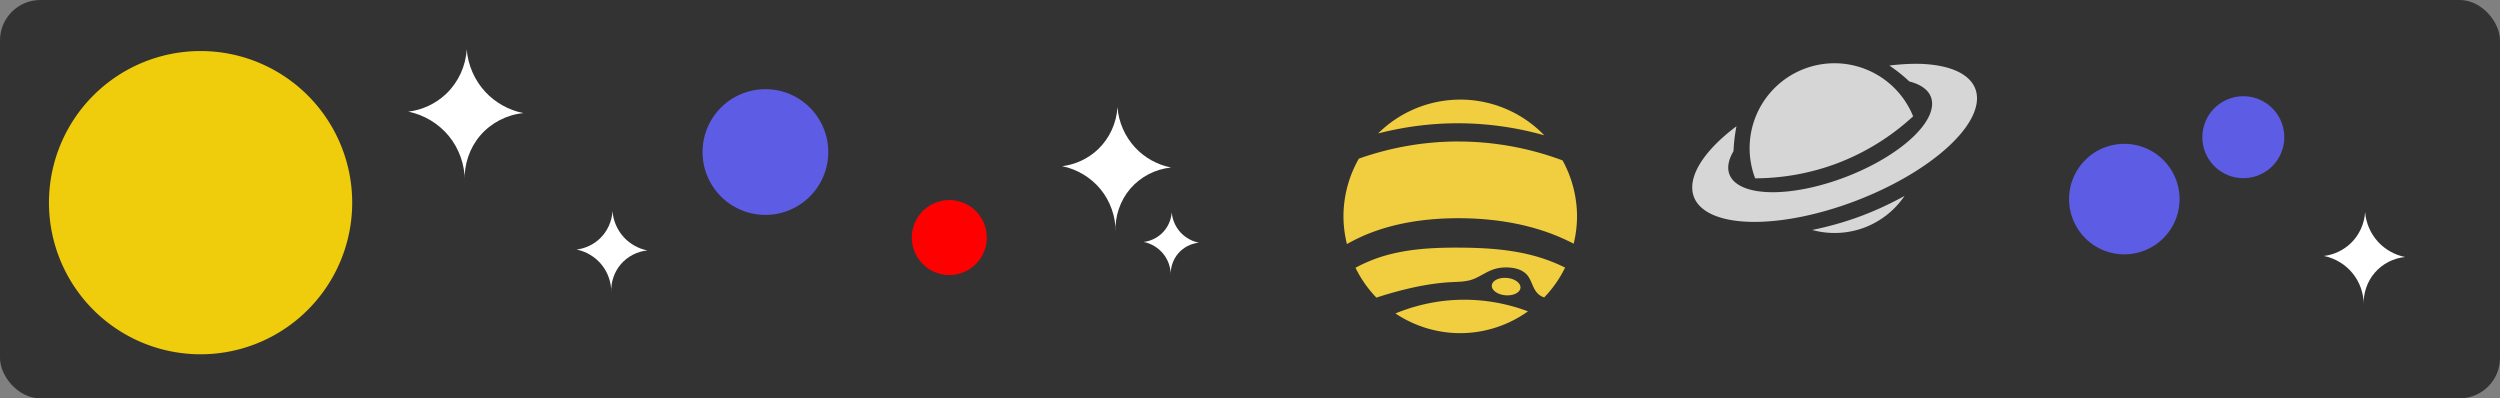 <?xml version="1.0" encoding="UTF-8" standalone="no"?>
<!-- Created with Inkscape (http://www.inkscape.org/) -->

<svg
   xmlns:dc="http://purl.org/dc/elements/1.1/"
   xmlns:cc="http://creativecommons.org/ns#"
   xmlns:rdf="http://www.w3.org/1999/02/22-rdf-syntax-ns#"
   xmlns:svg="http://www.w3.org/2000/svg"
   xmlns="http://www.w3.org/2000/svg"
   xmlns:sodipodi="http://sodipodi.sourceforge.net/DTD/sodipodi-0.dtd"
   xmlns:inkscape="http://www.inkscape.org/namespaces/inkscape"
   width="91mm"
   height="14.5mm"
   viewBox="0 0 91 14.5"
   version="1.1"
   id="svg8"
   inkscape:version="0.92.2 5c3e80d, 2017-08-06"
   sodipodi:docname="space-bar.svg">
  <rect x="0" y="0" width="91" height="14.5" fill="#808080" stroke="none"/>
  <defs
     id="defs2">
    <inkscape:path-effect
       effect="spiro"
       id="path-effect5302"
       is_visible="true" />
    <inkscape:path-effect
       is_visible="true"
       id="path-effect5298"
       effect="spiro" />
    <inkscape:path-effect
       effect="spiro"
       id="path-effect5294"
       is_visible="true" />
    <inkscape:path-effect
       is_visible="true"
       id="path-effect5290"
       effect="spiro" />
    <inkscape:path-effect
       is_visible="true"
       id="path-effect5286"
       effect="spiro" />
    <inkscape:path-effect
       effect="spiro"
       id="path-effect5282"
       is_visible="true" />
    <inkscape:path-effect
       is_visible="true"
       id="path-effect5278"
       effect="spiro" />
    <inkscape:path-effect
       effect="spiro"
       id="path-effect5274"
       is_visible="true" />
    <inkscape:path-effect
       is_visible="true"
       id="path-effect5266"
       effect="spiro" />
    <inkscape:path-effect
       is_visible="true"
       id="path-effect5246"
       effect="spiro" />
    <inkscape:path-effect
       effect="spiro"
       id="path-effect5242"
       is_visible="true" />
    <inkscape:path-effect
       effect="spiro"
       id="path-effect5238"
       is_visible="true" />
    <inkscape:path-effect
       effect="spiro"
       id="path-effect5234"
       is_visible="true" />
    <inkscape:path-effect
       effect="spiro"
       id="path-effect5230"
       is_visible="true" />
    <inkscape:path-effect
       effect="spiro"
       id="path-effect5226"
       is_visible="true" />
    <inkscape:path-effect
       effect="spiro"
       id="path-effect5204"
       is_visible="true" />
    <inkscape:path-effect
       is_visible="true"
       id="path-effect5200"
       effect="spiro" />
    <inkscape:path-effect
       effect="spiro"
       id="path-effect5196"
       is_visible="true" />
    <inkscape:path-effect
       is_visible="true"
       id="path-effect5192"
       effect="spiro" />
    <inkscape:path-effect
       effect="spiro"
       id="path-effect5184"
       is_visible="true" />
    <inkscape:path-effect
       effect="spiro"
       id="path-effect5164"
       is_visible="true" />
    <inkscape:path-effect
       is_visible="true"
       id="path-effect5160"
       effect="spiro" />
    <inkscape:path-effect
       is_visible="true"
       id="path-effect5156"
       effect="spiro" />
    <inkscape:path-effect
       is_visible="true"
       id="path-effect5152"
       effect="spiro" />
    <inkscape:path-effect
       is_visible="true"
       id="path-effect5148"
       effect="spiro" />
    <inkscape:path-effect
       is_visible="true"
       id="path-effect5144"
       effect="spiro" />
    <inkscape:path-effect
       is_visible="true"
       id="path-effect5140"
       effect="spiro" />
    <inkscape:path-effect
       is_visible="true"
       id="path-effect5118"
       effect="spiro" />
    <inkscape:path-effect
       effect="spiro"
       id="path-effect5114"
       is_visible="true" />
    <inkscape:path-effect
       is_visible="true"
       id="path-effect5110"
       effect="spiro" />
    <inkscape:path-effect
       effect="spiro"
       id="path-effect5106"
       is_visible="true" />
    <inkscape:path-effect
       is_visible="true"
       id="path-effect5092"
       effect="spiro" />
    <inkscape:path-effect
       is_visible="true"
       id="path-effect5072"
       effect="spiro" />
    <inkscape:path-effect
       effect="spiro"
       id="path-effect5068"
       is_visible="true" />
    <inkscape:path-effect
       effect="spiro"
       id="path-effect5064"
       is_visible="true" />
    <inkscape:path-effect
       effect="spiro"
       id="path-effect5060"
       is_visible="true" />
    <inkscape:path-effect
       effect="spiro"
       id="path-effect5056"
       is_visible="true" />
    <inkscape:path-effect
       effect="spiro"
       id="path-effect5052"
       is_visible="true" />
    <inkscape:path-effect
       effect="spiro"
       id="path-effect5048"
       is_visible="true" />
    <inkscape:path-effect
       is_visible="true"
       id="path-effect5012"
       effect="spiro" />
    <inkscape:path-effect
       is_visible="true"
       id="path-effect4994"
       effect="spiro" />
    <inkscape:path-effect
       effect="spiro"
       id="path-effect4990"
       is_visible="true" />
    <inkscape:path-effect
       effect="spiro"
       id="path-effect4986"
       is_visible="true" />
    <inkscape:path-effect
       effect="spiro"
       id="path-effect4982"
       is_visible="true" />
    <inkscape:path-effect
       effect="spiro"
       id="path-effect4978"
       is_visible="true" />
    <inkscape:path-effect
       effect="spiro"
       id="path-effect4974"
       is_visible="true" />
    <inkscape:path-effect
       effect="spiro"
       id="path-effect4970"
       is_visible="true" />
    <inkscape:path-effect
       effect="spiro"
       id="path-effect4966"
       is_visible="true" />
    <inkscape:path-effect
       effect="spiro"
       id="path-effect4948"
       is_visible="true" />
    <inkscape:path-effect
       effect="spiro"
       id="path-effect4942"
       is_visible="true" />
    <inkscape:path-effect
       is_visible="true"
       id="path-effect4937"
       effect="spiro" />
    <inkscape:path-effect
       is_visible="true"
       id="path-effect4927"
       effect="spiro" />
    <inkscape:path-effect
       effect="spiro"
       id="path-effect4889"
       is_visible="true" />
    <inkscape:path-effect
       is_visible="true"
       id="path-effect4847"
       effect="spiro" />
    <inkscape:path-effect
       is_visible="true"
       id="path-effect4843"
       effect="spiro" />
    <inkscape:path-effect
       effect="spiro"
       id="path-effect4839"
       is_visible="true" />
    <inkscape:path-effect
       is_visible="true"
       id="path-effect4833"
       effect="spiro" />
    <inkscape:path-effect
       effect="spiro"
       id="path-effect4829"
       is_visible="true" />
    <inkscape:path-effect
       effect="spiro"
       id="path-effect4825"
       is_visible="true" />
    <inkscape:path-effect
       effect="spiro"
       id="path-effect4821"
       is_visible="true" />
    <inkscape:path-effect
       effect="spiro"
       id="path-effect4817"
       is_visible="true" />
    <inkscape:path-effect
       effect="spiro"
       id="path-effect4813"
       is_visible="true" />
    <inkscape:path-effect
       effect="spiro"
       id="path-effect4809"
       is_visible="true" />
    <inkscape:path-effect
       is_visible="true"
       id="path-effect4787"
       effect="spiro" />
    <inkscape:path-effect
       is_visible="true"
       id="path-effect4783"
       effect="spiro" />
    <inkscape:path-effect
       effect="spiro"
       id="path-effect4779"
       is_visible="true" />
    <inkscape:path-effect
       is_visible="true"
       id="path-effect4775"
       effect="spiro" />
    <inkscape:path-effect
       effect="spiro"
       id="path-effect4771"
       is_visible="true" />
    <inkscape:path-effect
       is_visible="true"
       id="path-effect4767"
       effect="spiro" />
    <inkscape:path-effect
       is_visible="true"
       id="path-effect4763"
       effect="spiro" />
    <inkscape:path-effect
       is_visible="true"
       id="path-effect4759"
       effect="spiro" />
    <inkscape:path-effect
       is_visible="true"
       id="path-effect4755"
       effect="spiro" />
    <inkscape:path-effect
       is_visible="true"
       id="path-effect4751"
       effect="spiro" />
    <inkscape:path-effect
       is_visible="true"
       id="path-effect4747"
       effect="spiro" />
    <inkscape:path-effect
       is_visible="true"
       id="path-effect4743"
       effect="spiro" />
    <inkscape:path-effect
       effect="spiro"
       id="path-effect4735"
       is_visible="true" />
    <inkscape:path-effect
       effect="spiro"
       id="path-effect4731"
       is_visible="true" />
    <inkscape:path-effect
       is_visible="true"
       id="path-effect4720"
       effect="spiro" />
    <inkscape:path-effect
       effect="spiro"
       id="path-effect4716"
       is_visible="true" />
    <inkscape:path-effect
       is_visible="true"
       id="path-effect4706"
       effect="spiro" />
    <inkscape:path-effect
       effect="spiro"
       id="path-effect4702"
       is_visible="true" />
    <inkscape:path-effect
       effect="spiro"
       id="path-effect4696"
       is_visible="true" />
    <inkscape:path-effect
       is_visible="true"
       id="path-effect4692"
       effect="spiro" />
    <inkscape:path-effect
       effect="spiro"
       id="path-effect4688"
       is_visible="true" />
    <inkscape:path-effect
       effect="spiro"
       id="path-effect4684"
       is_visible="true" />
    <inkscape:path-effect
       effect="spiro"
       id="path-effect4678"
       is_visible="true" />
    <inkscape:path-effect
       effect="spiro"
       id="path-effect4674"
       is_visible="true" />
    <inkscape:path-effect
       effect="spiro"
       id="path-effect4670"
       is_visible="true" />
    <inkscape:path-effect
       effect="spiro"
       id="path-effect4666"
       is_visible="true" />
    <inkscape:path-effect
       effect="spiro"
       id="path-effect4662"
       is_visible="true" />
    <inkscape:path-effect
       effect="spiro"
       id="path-effect4658"
       is_visible="true" />
    <inkscape:path-effect
       effect="spiro"
       id="path-effect4654"
       is_visible="true" />
    <inkscape:path-effect
       effect="spiro"
       id="path-effect4650"
       is_visible="true" />
    <inkscape:path-effect
       effect="spiro"
       id="path-effect4646"
       is_visible="true" />
    <inkscape:path-effect
       is_visible="true"
       id="path-effect4642"
       effect="spiro" />
    <inkscape:path-effect
       effect="spiro"
       id="path-effect4638"
       is_visible="true" />
    <inkscape:path-effect
       is_visible="true"
       id="path-effect4632"
       effect="spiro" />
    <inkscape:path-effect
       effect="spiro"
       id="path-effect4628"
       is_visible="true" />
    <inkscape:path-effect
       effect="spiro"
       id="path-effect4624"
       is_visible="true" />
    <inkscape:path-effect
       effect="spiro"
       id="path-effect4620"
       is_visible="true" />
    <inkscape:path-effect
       effect="spiro"
       id="path-effect4616"
       is_visible="true" />
    <inkscape:path-effect
       effect="spiro"
       id="path-effect4612"
       is_visible="true" />
    <inkscape:path-effect
       effect="spiro"
       id="path-effect4608"
       is_visible="true" />
    <inkscape:path-effect
       is_visible="true"
       id="path-effect4584"
       effect="spiro" />
    <inkscape:path-effect
       effect="spiro"
       id="path-effect4580"
       is_visible="true" />
    <inkscape:path-effect
       is_visible="true"
       id="path-effect4569"
       effect="spiro" />
    <inkscape:path-effect
       is_visible="true"
       id="path-effect4565"
       effect="spiro" />
    <inkscape:path-effect
       is_visible="true"
       id="path-effect4561"
       effect="spiro" />
    <inkscape:path-effect
       is_visible="true"
       id="path-effect4557"
       effect="spiro" />
    <inkscape:path-effect
       is_visible="true"
       id="path-effect4553"
       effect="spiro" />
    <inkscape:path-effect
       is_visible="true"
       id="path-effect4549"
       effect="spiro" />
    <inkscape:path-effect
       effect="spiro"
       id="path-effect4545"
       is_visible="true" />
  </defs>
  <sodipodi:namedview
     id="base"
     pagecolor="#ffffff"
     bordercolor="#666666"
     borderopacity="1.0"
     inkscape:pageopacity="0.0"
     inkscape:pageshadow="2"
     inkscape:zoom="3.238549"
     inkscape:cx="119.723"
     inkscape:cy="109.04352"
     inkscape:document-units="mm"
     inkscape:current-layer="layer1"
     showgrid="false"
     inkscape:window-width="2560"
     inkscape:window-height="1440"
     inkscape:window-x="0"
     inkscape:window-y="0"
     inkscape:window-maximized="0"
     inkscape:snap-global="false" />
  <g
     inkscape:label="Layer 1"
     inkscape:groupmode="layer"
     id="layer1"
     transform="translate(-51.264,-89.874)">
    <rect
       rx="1.47"
       ry="1.47"
       y="89.874"
       x="51.264"
       height="14.5"
       width="91"
       id="rect5206"
       style="opacity:1;fill:#333333;fill-opacity:1;fill-rule:nonzero;stroke:none;stroke-width:0.265;stroke-linecap:butt;stroke-linejoin:round;stroke-miterlimit:4;stroke-dasharray:none;stroke-dashoffset:0;stroke-opacity:1" />
    <rect
       y="94.717"
       x="53.717"
       height="3.413"
       width="4.922"
       id="rect5208"
       style="opacity:1;fill:#ffffff;fill-opacity:1;fill-rule:nonzero;stroke:none;stroke-width:0.265;stroke-linecap:butt;stroke-linejoin:round;stroke-miterlimit:4;stroke-dasharray:none;stroke-dashoffset:0;stroke-opacity:1" />
    <path
       style="opacity:1;fill:#efcc0c;fill-opacity:1;fill-rule:nonzero;stroke:none;stroke-width:0.265;stroke-linecap:butt;stroke-linejoin:round;stroke-miterlimit:4;stroke-dasharray:none;stroke-dashoffset:0;stroke-opacity:1"
       d="m 64.084,97.251 a 5.519,5.519 0 0 1 -5.519,5.519 5.519,5.519 0 0 1 -5.519,-5.519 5.519,5.519 0 0 1 5.519,-5.519 5.519,5.519 0 0 1 5.519,5.519 z"
       id="circle5210" />
    <path
       style="opacity:1;fill:#5c5ce4;fill-opacity:1;fill-rule:nonzero;stroke:none;stroke-width:0.5;stroke-linecap:butt;stroke-linejoin:round;stroke-miterlimit:4;stroke-dasharray:none;stroke-dashoffset:0;stroke-opacity:1"
       d="m 81.413,95.408 a 2.288,2.288 0 0 1 -2.288,2.288 2.288,2.288 0 0 1 -2.288,-2.288 2.288,2.288 0 0 1 2.288,-2.288 2.288,2.288 0 0 1 2.288,2.288 z"
       id="circle5218" />
    <path
       style="opacity:1;fill:#ff0000;fill-opacity:1;fill-rule:nonzero;stroke:none;stroke-width:0.5;stroke-linecap:butt;stroke-linejoin:round;stroke-miterlimit:4;stroke-dasharray:none;stroke-dashoffset:0;stroke-opacity:1"
       d="m 87.183,98.521 a 1.364,1.364 0 0 1 -1.364,1.364 1.364,1.364 0 0 1 -1.364,-1.364 1.364,1.364 0 0 1 1.364,-1.364 1.364,1.364 0 0 1 1.364,1.364 z"
       id="circle5220" />
    <path
       style="opacity:1;fill:#ffffff;fill-opacity:1;fill-rule:nonzero;stroke:none;stroke-width:0.5;stroke-linecap:butt;stroke-linejoin:round;stroke-miterlimit:4;stroke-dasharray:none;stroke-dashoffset:0;stroke-opacity:1"
       d="m 91.939,93.778 c -0.032,0.575 -0.29,1.134 -0.707,1.531 -0.354,0.337 -0.819,0.556 -1.304,0.614 0.543,0.11 1.046,0.412 1.397,0.841 0.355,0.434 0.552,0.995 0.547,1.556 -0.031,-0.57 0.166,-1.149 0.538,-1.582 0.372,-0.431 0.914,-0.712 1.481,-0.766 -0.5,-0.098 -0.966,-0.358 -1.312,-0.732 -0.369,-0.398 -0.598,-0.923 -0.639,-1.464 z"
       id="path5224"
       inkscape:connector-curvature="0"
       inkscape:path-effect="#path-effect5226"
       inkscape:original-d="m 91.938633,93.778067 c 0,0 -0.481613,1.014436 -0.706722,1.53121 -0.225111,0.516782 -1.304055,0.614186 -1.304055,0.614186 0,0 1.004733,0.605009 1.396606,0.841359 0.391863,0.236465 0.54686,1.556446 0.54686,1.556446 0,0 0.359722,-1.055233 0.538456,-1.581699 0.178728,-0.526496 1.480744,-0.765609 1.480744,-0.765609 0,0 -0.930323,-0.508372 -1.312479,-0.731984 -0.382157,-0.223651 -0.63941,-1.463909 -0.63941,-1.463909 z"
       sodipodi:nodetypes="csccccccc" />
    <path
       style="opacity:1;fill:#ffffff;fill-opacity:1;fill-rule:nonzero;stroke:none;stroke-width:0.5;stroke-linecap:butt;stroke-linejoin:round;stroke-miterlimit:4;stroke-dasharray:none;stroke-dashoffset:0;stroke-opacity:1"
       d="m 93.915,97.592 c -0.016,0.292 -0.147,0.575 -0.359,0.777 -0.18,0.171 -0.415,0.282 -0.662,0.312 0.276,0.056 0.531,0.209 0.709,0.427 0.18,0.22 0.28,0.505 0.277,0.79 -0.016,-0.289 0.084,-0.583 0.273,-0.802 0.189,-0.219 0.464,-0.361 0.751,-0.388 -0.254,-0.05 -0.49,-0.182 -0.666,-0.371 -0.187,-0.202 -0.303,-0.468 -0.324,-0.743 z"
       id="path5228"
       inkscape:connector-curvature="0"
       inkscape:path-effect="#path-effect5230"
       inkscape:original-d="m 93.915432,97.592146 c 0,0 -0.244346,0.514669 -0.358555,0.776862 -0.11421,0.262187 -0.661616,0.311613 -0.661616,0.311613 0,0 0.509754,0.306953 0.708571,0.426862 0.198813,0.119977 0.27745,0.789668 0.27745,0.789668 0,0 0.182506,-0.535377 0.273187,-0.802477 0.09068,-0.267122 0.751259,-0.388442 0.751259,-0.388442 0,0 -0.472002,-0.257922 -0.665889,-0.371362 -0.193887,-0.11347 -0.324407,-0.742724 -0.324407,-0.742724 z"
       sodipodi:nodetypes="csccccccc" />
    <path
       style="opacity:1;fill:#5c5ce4;fill-opacity:1;fill-rule:nonzero;stroke:none;stroke-width:0.5;stroke-linecap:butt;stroke-linejoin:round;stroke-miterlimit:4;stroke-dasharray:none;stroke-dashoffset:0;stroke-opacity:1"
       d="m 130.6,97.121 a 2.011,2.011 0 0 1 -2.011,2.011 2.011,2.011 0 0 1 -2.011,-2.011 2.011,2.011 0 0 1 2.011,-2.011 2.011,2.011 0 0 1 2.011,2.011 z"
       id="circle5248" />
    <path
       style="opacity:1;fill:#f0ce3f;fill-opacity:1;fill-rule:nonzero;stroke:none;stroke-width:0.5;stroke-linecap:butt;stroke-linejoin:round;stroke-miterlimit:4;stroke-dasharray:none;stroke-dashoffset:0;stroke-opacity:1"
       d="m 104.417,93.5 a 4.251,4.251 0 0 0 -2.991,1.232 c 0.944,-0.243 1.917,-0.37 2.892,-0.371 1.066,-5.29e-4 2.131,0.148 3.157,0.438 a 4.251,4.251 0 0 0 -3.058,-1.3 z m -0.054,1.524 c -1.236,-0.002 -2.472,0.212 -3.637,0.625 a 4.251,4.251 0 0 0 -0.56,2.102 4.251,4.251 0 0 0 0.126,1.006 c 0.237,-0.132 0.48,-0.253 0.732,-0.356 1.048,-0.427 2.19,-0.584 3.322,-0.584 1.108,-2.14e-4 2.224,0.149 3.268,0.521 0.32,0.114 0.63,0.252 0.932,0.406 a 4.251,4.251 0 0 0 0.122,-0.992 4.251,4.251 0 0 0 -0.526,-2.039 c -1.206,-0.45 -2.492,-0.686 -3.779,-0.688 z m 0,3.864 c -0.967,-0.004 -1.948,0.048 -2.867,0.348 -0.308,0.101 -0.607,0.231 -0.892,0.385 a 4.251,4.251 0 0 0 0.76,1.086 c 0.332,-0.108 0.668,-0.207 1.007,-0.29 0.569,-0.14 1.149,-0.245 1.735,-0.274 0.243,-0.012 0.491,-0.012 0.722,-0.086 0.264,-0.085 0.491,-0.262 0.751,-0.36 0.165,-0.062 0.341,-0.09 0.517,-0.089 0.059,3.96e-4 0.117,0.005 0.176,0.011 0.107,0.013 0.213,0.035 0.313,0.077 0.099,0.042 0.192,0.102 0.263,0.183 0.083,0.095 0.134,0.214 0.183,0.33 0.05,0.116 0.101,0.234 0.186,0.328 0.068,0.076 0.158,0.132 0.255,0.164 a 4.251,4.251 0 0 0 0.761,-1.086 c -0.246,-0.123 -0.499,-0.229 -0.76,-0.317 -0.994,-0.337 -2.058,-0.406 -3.108,-0.41 z m 1.662,1.1 a 0.523,0.317 4.886 0 0 -0.459,0.274 0.523,0.317 4.886 0 0 0.495,0.36 0.523,0.317 4.886 0 0 0.548,-0.271 0.523,0.317 4.886 0 0 -0.494,-0.36 0.523,0.317 4.886 0 0 -0.089,-0.003 0.523,0.317 4.886 0 1 -5.3e-4,0 z m -1.585,0.797 c -0.815,0.016 -1.627,0.187 -2.381,0.499 a 4.251,4.251 0 0 0 2.359,0.717 4.251,4.251 0 0 0 2.464,-0.794 c -0.778,-0.292 -1.611,-0.438 -2.442,-0.422 z"
       id="circle5250"
       inkscape:connector-curvature="0" />
    <path
       style="opacity:1;fill:#5c5ce4;fill-opacity:1;fill-rule:nonzero;stroke:none;stroke-width:0.5;stroke-linecap:butt;stroke-linejoin:round;stroke-miterlimit:4;stroke-dasharray:none;stroke-dashoffset:0;stroke-opacity:1"
       d="m 134.412,94.868 a 1.491,1.491 0 0 1 -1.491,1.491 1.491,1.491 0 0 1 -1.491,-1.491 1.491,1.491 0 0 1 1.491,-1.491 1.491,1.491 0 0 1 1.491,1.491 z"
       id="circle5270" />
    <path
       inkscape:connector-curvature="0"
       d="m 121.154,92.199 a 2.248,5.487 68.956 0 0 -1.116,0.061 c 0.105,0.072 0.209,0.146 0.31,0.224 0.145,0.112 0.283,0.232 0.417,0.356 a 1.61,3.928 68.956 0 1 0.783,0.56 1.61,3.928 68.956 0 1 -3.088,2.912 1.61,3.928 68.956 0 1 -4.245,-0.091 1.61,3.928 68.956 0 1 0.148,-0.844 c 0.01,-0.199 0.027,-0.397 0.055,-0.594 0.015,-0.105 0.033,-0.209 0.053,-0.313 a 2.248,5.487 68.956 0 0 -1.548,2.573 2.248,5.487 68.956 0 0 5.928,0.128 2.248,5.487 68.956 0 0 4.313,-4.068 2.248,5.487 68.956 0 0 -2.01,-0.905 z m -3.013,-0.021 a 3.09,3.09 0 0 0 -1.211,0.205 3.09,3.09 0 0 0 -1.778,3.982 c 1.03,-0.003 2.059,-0.192 3.02,-0.56 1.007,-0.385 1.937,-0.966 2.73,-1.697 A 3.09,3.09 0 0 0 118.141,92.178 Z m 2.451,4.826 c -0.57,0.314 -1.163,0.586 -1.777,0.803 -0.518,0.183 -1.049,0.327 -1.587,0.438 a 3.09,3.09 0 0 0 1.921,-0.095 3.09,3.09 0 0 0 1.442,-1.147 z"
       style="opacity:1;fill:#d6d6d6;fill-opacity:1;fill-rule:nonzero;stroke:none;stroke-width:0.5;stroke-linecap:butt;stroke-linejoin:round;stroke-miterlimit:4;stroke-dasharray:none;stroke-dashoffset:0;stroke-opacity:1"
       id="path5216" />
    <path
       style="opacity:1;fill:#ffffff;fill-opacity:1;fill-rule:nonzero;stroke:none;stroke-width:0.5;stroke-linecap:butt;stroke-linejoin:round;stroke-miterlimit:4;stroke-dasharray:none;stroke-dashoffset:0;stroke-opacity:1"
       d="m 137.354,97.591 c -0.024,0.429 -0.216,0.846 -0.527,1.142 -0.264,0.251 -0.611,0.415 -0.972,0.458 0.405,0.082 0.78,0.307 1.041,0.627 0.265,0.324 0.412,0.742 0.408,1.161 -0.023,-0.425 0.124,-0.857 0.402,-1.179 0.277,-0.322 0.681,-0.531 1.104,-0.571 -0.373,-0.073 -0.721,-0.267 -0.979,-0.546 -0.275,-0.297 -0.446,-0.688 -0.477,-1.092 z"
       id="path5292"
       inkscape:connector-curvature="0"
       inkscape:path-effect="#path-effect5294"
       inkscape:original-d="m 137.35386,97.590839 c 0,0 -0.35913,0.756454 -0.52699,1.141807 -0.16787,0.385359 -0.97242,0.457992 -0.97242,0.457992 0,0 0.74922,0.451148 1.04143,0.627391 0.29221,0.176331 0.40779,1.160631 0.40779,1.160631 0,0 0.26824,-0.78688 0.40152,-1.179459 0.13328,-0.392604 1.10417,-0.570908 1.10417,-0.570908 0,0 -0.69373,-0.379088 -0.9787,-0.545833 -0.28496,-0.166774 -0.4768,-1.091621 -0.4768,-1.091621 z"
       sodipodi:nodetypes="csccccccc" />
    <path
       style="opacity:1;fill:#ffffff;fill-opacity:1;fill-rule:nonzero;stroke:none;stroke-width:0.5;stroke-linecap:butt;stroke-linejoin:round;stroke-miterlimit:4;stroke-dasharray:none;stroke-dashoffset:0;stroke-opacity:1"
       d="m 68.252,91.67 c -0.033,0.608 -0.306,1.199 -0.747,1.619 -0.374,0.356 -0.865,0.588 -1.378,0.649 0.574,0.116 1.105,0.436 1.476,0.889 0.375,0.459 0.584,1.052 0.578,1.645 -0.033,-0.602 0.175,-1.215 0.569,-1.672 0.393,-0.456 0.966,-0.752 1.565,-0.809 -0.528,-0.104 -1.021,-0.379 -1.387,-0.774 -0.39,-0.421 -0.632,-0.976 -0.676,-1.547 z"
       id="path5300"
       inkscape:connector-curvature="0"
       inkscape:path-effect="#path-effect5302"
       inkscape:original-d="m 68.252332,91.67041 c 0,0 -0.509074,1.072276 -0.747016,1.618513 -0.237947,0.546248 -1.378408,0.649205 -1.378408,0.649205 0,0 1.062019,0.639506 1.476235,0.889323 0.414205,0.249963 0.57804,1.645197 0.57804,1.645197 0,0 0.380232,-1.115403 0.569156,-1.671878 0.188918,-0.556523 1.56517,-0.809266 1.56517,-0.809266 0,0 -0.983366,-0.537357 -1.387311,-0.773718 -0.403946,-0.236403 -0.675866,-1.547376 -0.675866,-1.547376 z"
       sodipodi:nodetypes="csccccccc" />
    <path
       sodipodi:nodetypes="csccccccc"
       inkscape:original-d="m 73.557699,97.562881 c 0,0 -0.313106,0.659504 -0.459453,0.995468 -0.146349,0.33597 -0.847791,0.399294 -0.847791,0.399294 0,0 0.653196,0.393329 0.90796,0.546979 0.254757,0.15374 0.355524,1.011878 0.355524,1.011878 0,0 0.233862,-0.686028 0.35006,-1.028288 0.116194,-0.34229 0.962659,-0.49774 0.962659,-0.49774 0,0 -0.60482,-0.330502 -0.853267,-0.475876 -0.248447,-0.1454 -0.415692,-0.951715 -0.415692,-0.951715 z"
       inkscape:path-effect="#path-effect5298"
       inkscape:connector-curvature="0"
       id="path5296"
       d="m 73.558,97.563 c -0.021,0.374 -0.188,0.737 -0.459,0.995 -0.23,0.219 -0.532,0.361 -0.848,0.399 0.353,0.071 0.68,0.268 0.908,0.547 0.231,0.282 0.359,0.647 0.356,1.012 -0.02,-0.371 0.108,-0.747 0.35,-1.028 0.242,-0.28 0.594,-0.463 0.963,-0.498 -0.325,-0.064 -0.628,-0.233 -0.853,-0.476 -0.24,-0.259 -0.389,-0.6 -0.416,-0.952 z"
       style="opacity:1;fill:#ffffff;fill-opacity:1;fill-rule:nonzero;stroke:none;stroke-width:0.5;stroke-linecap:butt;stroke-linejoin:round;stroke-miterlimit:4;stroke-dasharray:none;stroke-dashoffset:0;stroke-opacity:1" />
  </g>
</svg>
